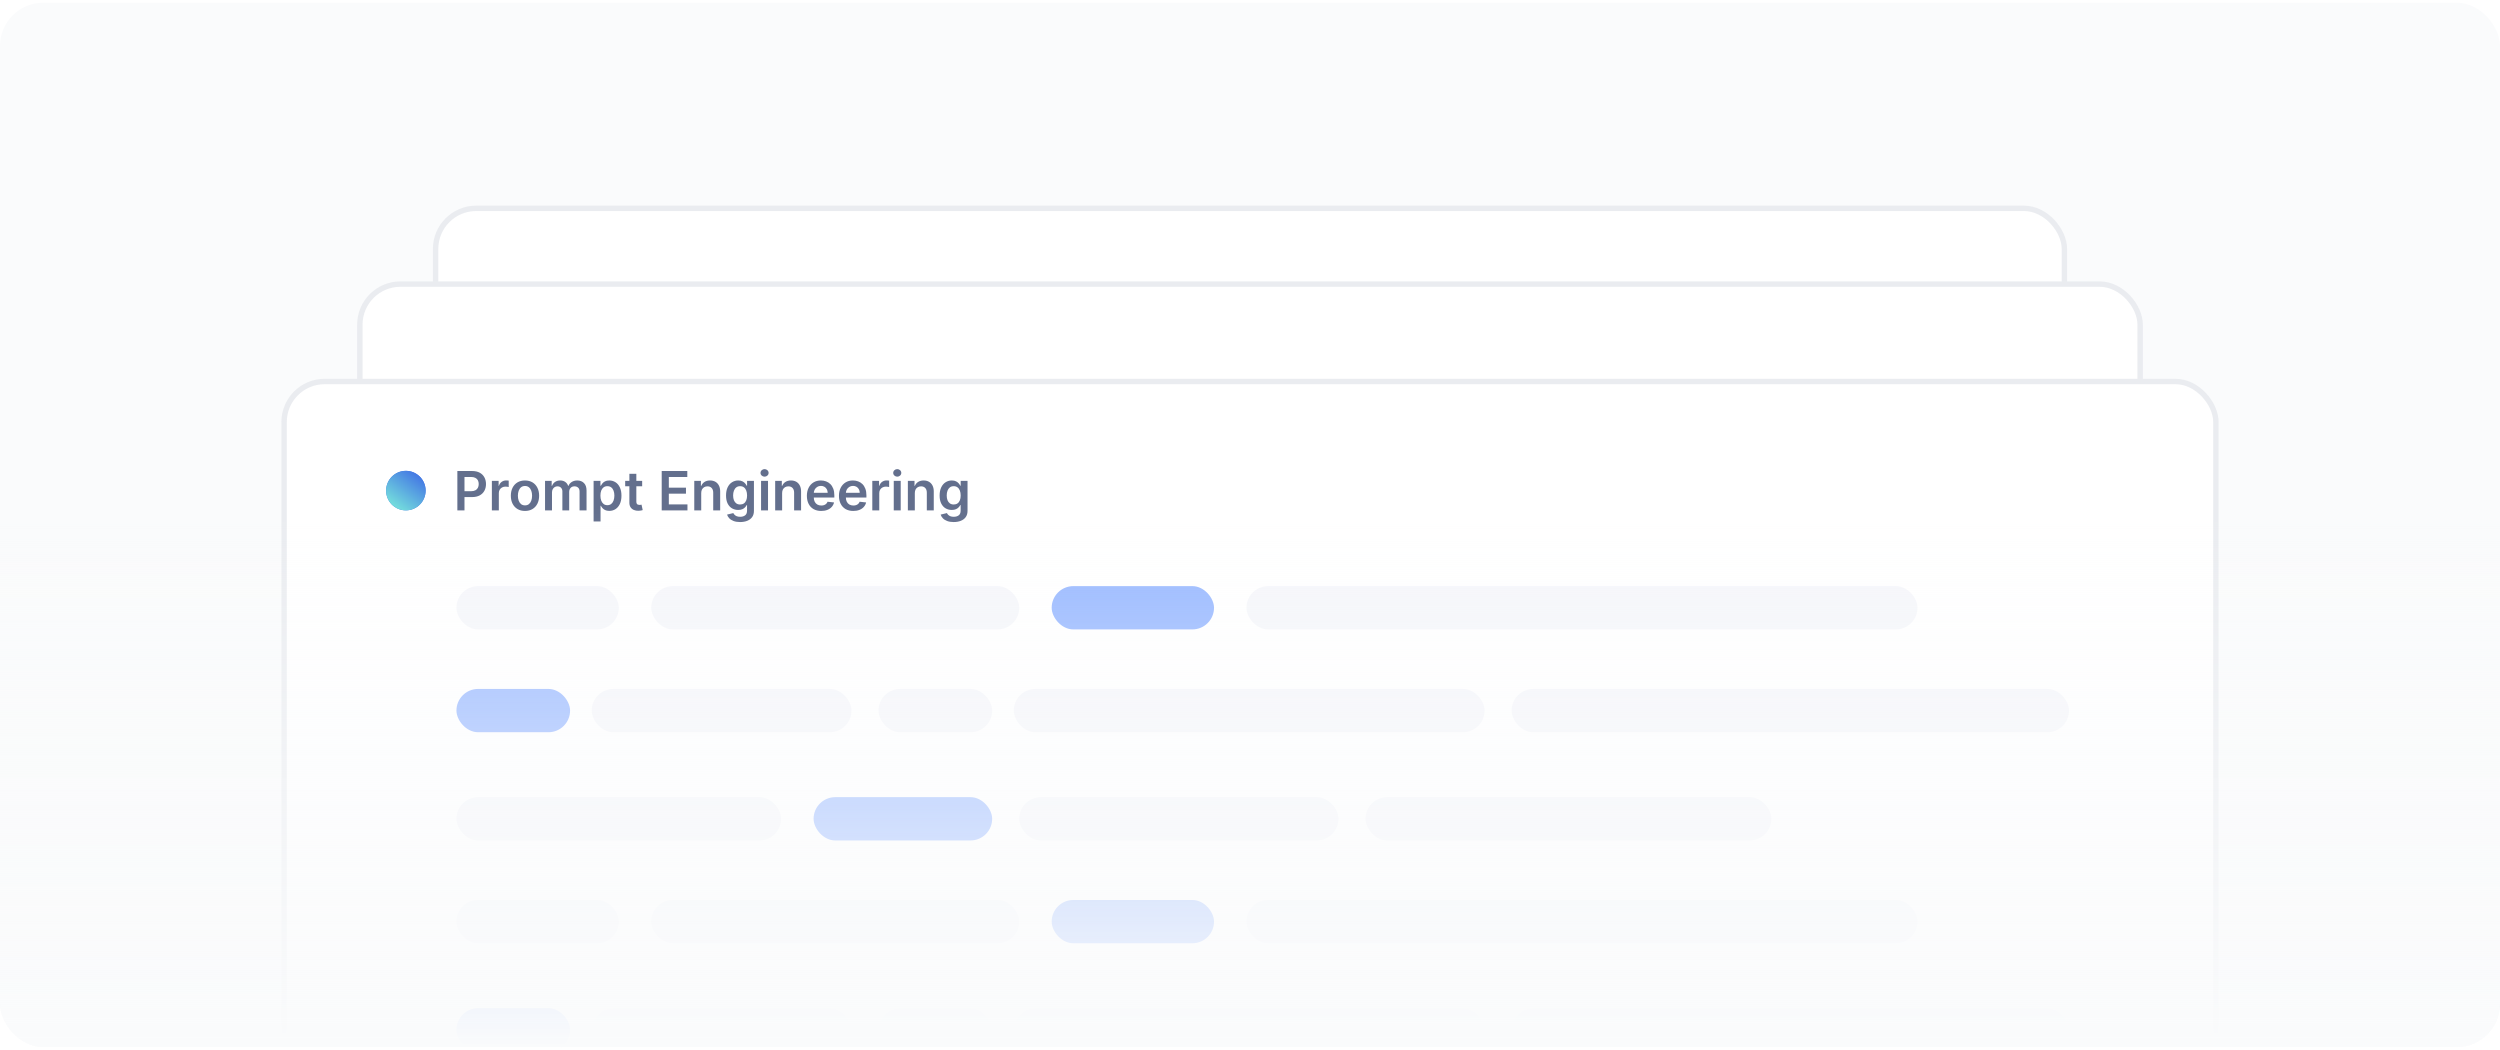 <svg width="462" height="194" viewBox="0 0 462 194" fill="none" xmlns="http://www.w3.org/2000/svg">
<g clip-path="url(#clip0_232_10910)">
<rect y="0.5" width="462" height="193" rx="8" fill="#FAFBFC"/>
<g filter="url(#filter0_dd_232_10910)">
<rect x="80" y="32" width="302" height="197" rx="8" fill="white"/>
<rect x="80.5" y="32.5" width="301" height="196" rx="7.5" stroke="#4D5D7D" stroke-opacity="0.12"/>
</g>
<g filter="url(#filter1_dd_232_10910)">
<rect x="66" y="46" width="330" height="185" rx="8" fill="white"/>
<rect x="66.5" y="46.5" width="329" height="184" rx="7.5" stroke="#4D5D7D" stroke-opacity="0.12"/>
</g>
<g filter="url(#filter2_dd_232_10910)">
<rect x="52" y="64" width="358" height="184" rx="8" fill="white"/>
<rect x="52.5" y="64.5" width="357" height="183" rx="7.5" stroke="#4D5D7D" stroke-opacity="0.12"/>
<rect x="84.351" y="102.316" width="30" height="8" rx="4" fill="#F5F6FA"/>
<rect x="84.351" y="160.316" width="30" height="8" rx="4" fill="#F5F6FA"/>
<rect x="84.351" y="121.316" width="21" height="8" rx="4" fill="#95B6FF"/>
<rect x="84.351" y="180.316" width="21" height="8" rx="4" fill="#95B6FF"/>
<rect x="230.351" y="102.316" width="124" height="8" rx="4" fill="#F5F6FA"/>
<rect x="230.351" y="160.316" width="124" height="8" rx="4" fill="#F5F6FA"/>
<rect x="187.351" y="121.316" width="87" height="8" rx="4" fill="#F5F6FA"/>
<rect x="187.351" y="180.316" width="87" height="8" rx="4" fill="#F5F6FA"/>
<rect x="194.351" y="102.316" width="30" height="8" rx="4" fill="#95B6FF"/>
<rect x="194.351" y="160.316" width="30" height="8" rx="4" fill="#95B6FF"/>
<rect x="188.351" y="141.316" width="59" height="8" rx="4" fill="#F5F6FA"/>
<rect x="162.351" y="121.316" width="21" height="8" rx="4" fill="#F5F6FA"/>
<rect x="162.351" y="180.316" width="21" height="8" rx="4" fill="#F5F6FA"/>
<rect x="150.351" y="141.316" width="33" height="8" rx="4" fill="#95B6FF"/>
<rect x="252.351" y="141.316" width="75" height="8" rx="4" fill="#F5F6FA"/>
<rect x="279.351" y="121.316" width="103" height="8" rx="4" fill="#F5F6FA"/>
<rect x="279.351" y="180.316" width="103" height="8" rx="4" fill="#F5F6FA"/>
<rect x="120.351" y="102.316" width="68" height="8" rx="4" fill="#F5F6FA"/>
<rect x="120.351" y="160.316" width="68" height="8" rx="4" fill="#F5F6FA"/>
<rect x="84.351" y="141.316" width="60" height="8" rx="4" fill="#F5F6FA"/>
<rect x="109.351" y="121.316" width="48" height="8" rx="4" fill="#F5F6FA"/>
<rect x="109.351" y="180.316" width="48" height="8" rx="4" fill="#F5F6FA"/>
<path d="M84.52 88.316V81.044H87.247C87.806 81.044 88.274 81.148 88.653 81.356C89.034 81.564 89.322 81.851 89.516 82.216C89.713 82.578 89.811 82.99 89.811 83.451C89.811 83.918 89.713 84.332 89.516 84.694C89.32 85.056 89.029 85.342 88.646 85.55C88.263 85.756 87.79 85.859 87.229 85.859H85.422V84.776H87.052C87.378 84.776 87.646 84.719 87.854 84.606C88.062 84.492 88.216 84.336 88.316 84.137C88.418 83.938 88.468 83.709 88.468 83.451C88.468 83.193 88.418 82.966 88.316 82.769C88.216 82.573 88.061 82.42 87.85 82.311C87.642 82.2 87.374 82.144 87.044 82.144H85.837V88.316H84.52ZM90.898 88.316V82.862H92.145V83.771H92.202C92.301 83.456 92.472 83.213 92.713 83.043C92.957 82.87 93.235 82.784 93.547 82.784C93.618 82.784 93.698 82.787 93.785 82.794C93.875 82.799 93.95 82.807 94.009 82.819V84.002C93.955 83.983 93.868 83.966 93.75 83.952C93.634 83.936 93.521 83.927 93.412 83.927C93.178 83.927 92.967 83.978 92.78 84.08C92.596 84.179 92.45 84.318 92.344 84.495C92.237 84.673 92.184 84.878 92.184 85.11V88.316H90.898ZM97.018 88.423C96.485 88.423 96.023 88.306 95.633 88.071C95.242 87.837 94.939 87.509 94.724 87.088C94.511 86.666 94.404 86.174 94.404 85.61C94.404 85.047 94.511 84.553 94.724 84.13C94.939 83.706 95.242 83.377 95.633 83.142C96.023 82.908 96.485 82.791 97.018 82.791C97.55 82.791 98.012 82.908 98.403 83.142C98.793 83.377 99.095 83.706 99.308 84.13C99.524 84.553 99.631 85.047 99.631 85.61C99.631 86.174 99.524 86.666 99.308 87.088C99.095 87.509 98.793 87.837 98.403 88.071C98.012 88.306 97.55 88.423 97.018 88.423ZM97.025 87.393C97.314 87.393 97.555 87.314 97.749 87.155C97.944 86.994 98.088 86.779 98.183 86.509C98.28 86.239 98.328 85.938 98.328 85.607C98.328 85.273 98.28 84.971 98.183 84.701C98.088 84.429 97.944 84.213 97.749 84.052C97.555 83.891 97.314 83.81 97.025 83.81C96.729 83.81 96.483 83.891 96.286 84.052C96.092 84.213 95.947 84.429 95.85 84.701C95.755 84.971 95.707 85.273 95.707 85.607C95.707 85.938 95.755 86.239 95.85 86.509C95.947 86.779 96.092 86.994 96.286 87.155C96.483 87.314 96.729 87.393 97.025 87.393ZM100.723 88.316V82.862H101.951V83.789H102.015C102.129 83.476 102.317 83.232 102.58 83.057C102.843 82.88 103.156 82.791 103.521 82.791C103.89 82.791 104.201 82.881 104.455 83.061C104.71 83.238 104.89 83.481 104.995 83.789H105.051C105.172 83.486 105.376 83.244 105.662 83.064C105.951 82.882 106.293 82.791 106.688 82.791C107.19 82.791 107.6 82.95 107.917 83.267C108.234 83.584 108.393 84.047 108.393 84.655V88.316H107.104V84.854C107.104 84.516 107.014 84.268 106.834 84.112C106.654 83.953 106.434 83.874 106.174 83.874C105.863 83.874 105.621 83.971 105.446 84.165C105.273 84.357 105.186 84.607 105.186 84.914V88.316H103.926V84.801C103.926 84.519 103.84 84.294 103.67 84.126C103.502 83.958 103.282 83.874 103.009 83.874C102.825 83.874 102.657 83.921 102.505 84.016C102.354 84.108 102.233 84.24 102.143 84.41C102.053 84.578 102.008 84.775 102.008 85V88.316H100.723ZM109.697 90.362V82.862H110.961V83.764H111.036C111.102 83.631 111.196 83.49 111.316 83.341C111.437 83.19 111.601 83.061 111.807 82.954C112.012 82.845 112.275 82.791 112.595 82.791C113.016 82.791 113.396 82.899 113.735 83.114C114.076 83.327 114.346 83.643 114.544 84.062C114.746 84.479 114.846 84.99 114.846 85.596C114.846 86.195 114.748 86.704 114.552 87.123C114.355 87.542 114.088 87.862 113.749 88.082C113.41 88.302 113.027 88.412 112.598 88.412C112.286 88.412 112.027 88.36 111.821 88.256C111.615 88.152 111.449 88.026 111.324 87.88C111.2 87.731 111.105 87.59 111.036 87.457H110.983V90.362H109.697ZM110.958 85.589C110.958 85.942 111.008 86.251 111.107 86.516C111.209 86.781 111.354 86.988 111.544 87.137C111.735 87.284 111.967 87.358 112.24 87.358C112.524 87.358 112.762 87.282 112.954 87.13C113.145 86.976 113.29 86.767 113.387 86.502C113.486 86.234 113.536 85.93 113.536 85.589C113.536 85.251 113.487 84.95 113.39 84.687C113.293 84.424 113.149 84.218 112.957 84.069C112.765 83.92 112.526 83.846 112.24 83.846C111.965 83.846 111.732 83.918 111.54 84.062C111.348 84.207 111.203 84.409 111.103 84.669C111.006 84.93 110.958 85.236 110.958 85.589ZM118.671 82.862V83.856H115.535V82.862H118.671ZM116.309 81.555H117.595V86.676C117.595 86.849 117.621 86.981 117.673 87.073C117.727 87.163 117.798 87.225 117.886 87.258C117.974 87.291 118.071 87.308 118.177 87.308C118.258 87.308 118.331 87.302 118.397 87.29C118.466 87.278 118.518 87.268 118.554 87.258L118.77 88.263C118.702 88.287 118.603 88.313 118.476 88.341C118.35 88.37 118.196 88.386 118.014 88.391C117.692 88.4 117.402 88.352 117.144 88.245C116.886 88.136 116.681 87.968 116.53 87.741C116.38 87.514 116.307 87.23 116.309 86.889V81.555ZM122.283 88.316V81.044H127.013V82.148H123.601V84.123H126.768V85.227H123.601V87.212H127.042V88.316H122.283ZM129.586 85.12V88.316H128.301V82.862H129.529V83.789H129.593C129.719 83.483 129.919 83.241 130.193 83.061C130.47 82.881 130.812 82.791 131.22 82.791C131.596 82.791 131.924 82.871 132.203 83.032C132.485 83.193 132.703 83.427 132.857 83.732C133.013 84.037 133.09 84.408 133.088 84.843V88.316H131.802V85.042C131.802 84.678 131.707 84.392 131.518 84.186C131.331 83.981 131.072 83.877 130.74 83.877C130.515 83.877 130.315 83.927 130.14 84.027C129.967 84.124 129.831 84.265 129.732 84.449C129.635 84.634 129.586 84.858 129.586 85.12ZM136.767 90.475C136.305 90.475 135.908 90.413 135.577 90.287C135.245 90.164 134.979 89.999 134.778 89.79C134.577 89.582 134.437 89.351 134.359 89.098L135.517 88.817C135.569 88.924 135.644 89.029 135.744 89.133C135.843 89.24 135.977 89.327 136.145 89.396C136.316 89.467 136.53 89.502 136.788 89.502C137.152 89.502 137.454 89.414 137.693 89.236C137.933 89.061 138.052 88.772 138.052 88.37V87.336H137.988C137.922 87.469 137.825 87.605 137.697 87.745C137.571 87.884 137.405 88.001 137.196 88.096C136.99 88.191 136.731 88.238 136.419 88.238C136 88.238 135.62 88.14 135.279 87.944C134.94 87.745 134.67 87.449 134.469 87.056C134.27 86.66 134.171 86.166 134.171 85.571C134.171 84.972 134.27 84.467 134.469 84.055C134.67 83.641 134.941 83.327 135.282 83.114C135.623 82.899 136.003 82.791 136.422 82.791C136.742 82.791 137.004 82.845 137.21 82.954C137.419 83.061 137.585 83.19 137.708 83.341C137.831 83.49 137.924 83.631 137.988 83.764H138.059V82.862H139.327V88.405C139.327 88.872 139.216 89.257 138.993 89.563C138.771 89.868 138.466 90.097 138.08 90.248C137.695 90.4 137.257 90.475 136.767 90.475ZM136.777 87.23C137.049 87.23 137.281 87.163 137.473 87.031C137.665 86.898 137.811 86.708 137.91 86.459C138.009 86.211 138.059 85.912 138.059 85.564C138.059 85.221 138.009 84.92 137.91 84.662C137.813 84.404 137.669 84.204 137.477 84.062C137.287 83.918 137.054 83.846 136.777 83.846C136.491 83.846 136.252 83.92 136.06 84.069C135.868 84.218 135.724 84.423 135.627 84.684C135.53 84.942 135.481 85.235 135.481 85.564C135.481 85.898 135.53 86.191 135.627 86.441C135.726 86.69 135.872 86.884 136.063 87.024C136.258 87.161 136.495 87.23 136.777 87.23ZM140.644 88.316V82.862H141.93V88.316H140.644ZM141.291 82.088C141.087 82.088 140.912 82.02 140.765 81.885C140.618 81.748 140.545 81.584 140.545 81.392C140.545 81.198 140.618 81.033 140.765 80.898C140.912 80.761 141.087 80.692 141.291 80.692C141.497 80.692 141.672 80.761 141.816 80.898C141.963 81.033 142.036 81.198 142.036 81.392C142.036 81.584 141.963 81.748 141.816 81.885C141.672 82.02 141.497 82.088 141.291 82.088ZM144.537 85.12V88.316H143.252V82.862H144.481V83.789H144.544C144.67 83.483 144.87 83.241 145.145 83.061C145.422 82.881 145.764 82.791 146.171 82.791C146.547 82.791 146.875 82.871 147.155 83.032C147.436 83.193 147.654 83.427 147.808 83.732C147.964 84.037 148.041 84.408 148.039 84.843V88.316H146.753V85.042C146.753 84.678 146.659 84.392 146.469 84.186C146.282 83.981 146.023 83.877 145.691 83.877C145.467 83.877 145.266 83.927 145.091 84.027C144.918 84.124 144.782 84.265 144.683 84.449C144.586 84.634 144.537 84.858 144.537 85.12ZM151.76 88.423C151.213 88.423 150.741 88.309 150.343 88.082C149.948 87.852 149.644 87.528 149.431 87.109C149.218 86.688 149.111 86.192 149.111 85.621C149.111 85.06 149.218 84.568 149.431 84.144C149.646 83.718 149.947 83.386 150.333 83.15C150.719 82.91 151.172 82.791 151.693 82.791C152.029 82.791 152.346 82.845 152.645 82.954C152.945 83.061 153.21 83.226 153.44 83.451C153.672 83.676 153.854 83.963 153.987 84.311C154.119 84.656 154.186 85.068 154.186 85.546V85.941H149.715V85.074H152.954C152.951 84.828 152.898 84.609 152.794 84.417C152.69 84.223 152.544 84.07 152.357 83.959C152.172 83.848 151.957 83.792 151.711 83.792C151.448 83.792 151.217 83.856 151.018 83.984C150.819 84.109 150.664 84.275 150.553 84.481C150.444 84.685 150.388 84.909 150.386 85.152V85.909C150.386 86.226 150.444 86.498 150.56 86.725C150.676 86.95 150.838 87.123 151.047 87.244C151.255 87.362 151.499 87.421 151.778 87.421C151.965 87.421 152.134 87.395 152.286 87.343C152.437 87.289 152.569 87.21 152.68 87.106C152.791 87.001 152.875 86.872 152.932 86.718L154.133 86.853C154.057 87.171 153.912 87.448 153.699 87.684C153.489 87.919 153.219 88.101 152.89 88.231C152.561 88.359 152.184 88.423 151.76 88.423ZM157.688 88.423C157.141 88.423 156.669 88.309 156.271 88.082C155.876 87.852 155.572 87.528 155.359 87.109C155.145 86.688 155.039 86.192 155.039 85.621C155.039 85.06 155.145 84.568 155.359 84.144C155.574 83.718 155.875 83.386 156.261 83.15C156.646 82.91 157.1 82.791 157.621 82.791C157.957 82.791 158.274 82.845 158.572 82.954C158.873 83.061 159.138 83.226 159.368 83.451C159.6 83.676 159.782 83.963 159.915 84.311C160.047 84.656 160.114 85.068 160.114 85.546V85.941H155.643V85.074H158.881C158.879 84.828 158.826 84.609 158.721 84.417C158.617 84.223 158.472 84.07 158.285 83.959C158.1 83.848 157.885 83.792 157.638 83.792C157.376 83.792 157.145 83.856 156.946 83.984C156.747 84.109 156.592 84.275 156.481 84.481C156.372 84.685 156.316 84.909 156.314 85.152V85.909C156.314 86.226 156.372 86.498 156.488 86.725C156.604 86.95 156.766 87.123 156.974 87.244C157.183 87.362 157.426 87.421 157.706 87.421C157.893 87.421 158.062 87.395 158.214 87.343C158.365 87.289 158.497 87.21 158.608 87.106C158.719 87.001 158.803 86.872 158.86 86.718L160.06 86.853C159.984 87.171 159.84 87.448 159.627 87.684C159.416 87.919 159.146 88.101 158.817 88.231C158.488 88.359 158.112 88.423 157.688 88.423ZM161.201 88.316V82.862H162.447V83.771H162.504C162.604 83.456 162.774 83.213 163.016 83.043C163.26 82.87 163.538 82.784 163.85 82.784C163.921 82.784 164.001 82.787 164.088 82.794C164.178 82.799 164.253 82.807 164.312 82.819V84.002C164.257 83.983 164.171 83.966 164.053 83.952C163.937 83.936 163.824 83.927 163.715 83.927C163.481 83.927 163.27 83.978 163.083 84.08C162.898 84.179 162.753 84.318 162.646 84.495C162.54 84.673 162.487 84.878 162.487 85.11V88.316H161.201ZM165.166 88.316V82.862H166.451V88.316H165.166ZM165.812 82.088C165.609 82.088 165.433 82.02 165.287 81.885C165.14 81.748 165.066 81.584 165.066 81.392C165.066 81.198 165.14 81.033 165.287 80.898C165.433 80.761 165.609 80.692 165.812 80.692C166.018 80.692 166.193 80.761 166.338 80.898C166.485 81.033 166.558 81.198 166.558 81.392C166.558 81.584 166.485 81.748 166.338 81.885C166.193 82.02 166.018 82.088 165.812 82.088ZM169.059 85.12V88.316H167.773V82.862H169.002V83.789H169.066C169.191 83.483 169.391 83.241 169.666 83.061C169.943 82.881 170.285 82.791 170.692 82.791C171.069 82.791 171.397 82.871 171.676 83.032C171.958 83.193 172.176 83.427 172.329 83.732C172.486 84.037 172.563 84.408 172.56 84.843V88.316H171.275V85.042C171.275 84.678 171.18 84.392 170.991 84.186C170.804 83.981 170.544 83.877 170.213 83.877C169.988 83.877 169.788 83.927 169.613 84.027C169.44 84.124 169.304 84.265 169.204 84.449C169.107 84.634 169.059 84.858 169.059 85.12ZM176.239 90.475C175.778 90.475 175.381 90.413 175.05 90.287C174.718 90.164 174.452 89.999 174.251 89.79C174.049 89.582 173.91 89.351 173.832 89.098L174.989 88.817C175.041 88.924 175.117 89.029 175.216 89.133C175.316 89.24 175.45 89.327 175.618 89.396C175.788 89.467 176.002 89.502 176.261 89.502C176.625 89.502 176.927 89.414 177.166 89.236C177.405 89.061 177.525 88.772 177.525 88.37V87.336H177.461C177.395 87.469 177.297 87.605 177.17 87.745C177.044 87.884 176.877 88.001 176.669 88.096C176.463 88.191 176.204 88.238 175.891 88.238C175.472 88.238 175.092 88.14 174.751 87.944C174.413 87.745 174.143 87.449 173.942 87.056C173.743 86.66 173.643 86.166 173.643 85.571C173.643 84.972 173.743 84.467 173.942 84.055C174.143 83.641 174.414 83.327 174.755 83.114C175.096 82.899 175.476 82.791 175.895 82.791C176.214 82.791 176.477 82.845 176.683 82.954C176.891 83.061 177.057 83.19 177.18 83.341C177.303 83.49 177.397 83.631 177.461 83.764H177.532V82.862H178.8V88.405C178.8 88.872 178.688 89.257 178.466 89.563C178.243 89.868 177.939 90.097 177.553 90.248C177.167 90.4 176.729 90.475 176.239 90.475ZM176.25 87.23C176.522 87.23 176.754 87.163 176.946 87.031C177.138 86.898 177.283 86.708 177.383 86.459C177.482 86.211 177.532 85.912 177.532 85.564C177.532 85.221 177.482 84.92 177.383 84.662C177.286 84.404 177.141 84.204 176.949 84.062C176.76 83.918 176.527 83.846 176.25 83.846C175.963 83.846 175.724 83.92 175.533 84.069C175.341 84.218 175.196 84.423 175.099 84.684C175.002 84.942 174.954 85.235 174.954 85.564C174.954 85.898 175.002 86.191 175.099 86.441C175.199 86.69 175.344 86.884 175.536 87.024C175.73 87.161 175.968 87.23 176.25 87.23Z" fill="#636F8D"/>
<circle cx="75.003" cy="84.664" r="3.652" fill="#4274E4"/>
<circle cx="75.003" cy="84.664" r="3.652" fill="url(#paint0_linear_232_10910)"/>
</g>
<rect x="-0.966" y="93.949" width="462.966" height="99.551" fill="url(#paint1_linear_232_10910)"/>
</g>
<defs>
<filter id="filter0_dd_232_10910" x="66" y="21" width="330" height="225" filterUnits="userSpaceOnUse" color-interpolation-filters="sRGB">
<feFlood flood-opacity="0" result="BackgroundImageFix"/>
<feColorMatrix in="SourceAlpha" type="matrix" values="0 0 0 0 0 0 0 0 0 0 0 0 0 0 0 0 0 0 127 0" result="hardAlpha"/>
<feOffset dy="3"/>
<feGaussianBlur stdDeviation="7"/>
<feColorMatrix type="matrix" values="0 0 0 0 0.213 0 0 0 0 0.383 0 0 0 0 1 0 0 0 0.1 0"/>
<feBlend mode="normal" in2="BackgroundImageFix" result="effect1_dropShadow_232_10910"/>
<feColorMatrix in="SourceAlpha" type="matrix" values="0 0 0 0 0 0 0 0 0 0 0 0 0 0 0 0 0 0 127 0" result="hardAlpha"/>
<feOffset dy="3"/>
<feGaussianBlur stdDeviation="7"/>
<feColorMatrix type="matrix" values="0 0 0 0 0.186 0 0 0 0 0.186 0 0 0 0 0.186 0 0 0 0.04 0"/>
<feBlend mode="normal" in2="effect1_dropShadow_232_10910" result="effect2_dropShadow_232_10910"/>
<feBlend mode="normal" in="SourceGraphic" in2="effect2_dropShadow_232_10910" result="shape"/>
</filter>
<filter id="filter1_dd_232_10910" x="52" y="35" width="358" height="213" filterUnits="userSpaceOnUse" color-interpolation-filters="sRGB">
<feFlood flood-opacity="0" result="BackgroundImageFix"/>
<feColorMatrix in="SourceAlpha" type="matrix" values="0 0 0 0 0 0 0 0 0 0 0 0 0 0 0 0 0 0 127 0" result="hardAlpha"/>
<feOffset dy="3"/>
<feGaussianBlur stdDeviation="7"/>
<feColorMatrix type="matrix" values="0 0 0 0 0.213 0 0 0 0 0.383 0 0 0 0 1 0 0 0 0.1 0"/>
<feBlend mode="normal" in2="BackgroundImageFix" result="effect1_dropShadow_232_10910"/>
<feColorMatrix in="SourceAlpha" type="matrix" values="0 0 0 0 0 0 0 0 0 0 0 0 0 0 0 0 0 0 127 0" result="hardAlpha"/>
<feOffset dy="3"/>
<feGaussianBlur stdDeviation="7"/>
<feColorMatrix type="matrix" values="0 0 0 0 0.186 0 0 0 0 0.186 0 0 0 0 0.186 0 0 0 0.04 0"/>
<feBlend mode="normal" in2="effect1_dropShadow_232_10910" result="effect2_dropShadow_232_10910"/>
<feBlend mode="normal" in="SourceGraphic" in2="effect2_dropShadow_232_10910" result="shape"/>
</filter>
<filter id="filter2_dd_232_10910" x="38" y="53" width="386" height="212" filterUnits="userSpaceOnUse" color-interpolation-filters="sRGB">
<feFlood flood-opacity="0" result="BackgroundImageFix"/>
<feColorMatrix in="SourceAlpha" type="matrix" values="0 0 0 0 0 0 0 0 0 0 0 0 0 0 0 0 0 0 127 0" result="hardAlpha"/>
<feOffset dy="3"/>
<feGaussianBlur stdDeviation="7"/>
<feColorMatrix type="matrix" values="0 0 0 0 0.213 0 0 0 0 0.383 0 0 0 0 1 0 0 0 0.1 0"/>
<feBlend mode="normal" in2="BackgroundImageFix" result="effect1_dropShadow_232_10910"/>
<feColorMatrix in="SourceAlpha" type="matrix" values="0 0 0 0 0 0 0 0 0 0 0 0 0 0 0 0 0 0 127 0" result="hardAlpha"/>
<feOffset dy="3"/>
<feGaussianBlur stdDeviation="7"/>
<feColorMatrix type="matrix" values="0 0 0 0 0.186 0 0 0 0 0.186 0 0 0 0 0.186 0 0 0 0.04 0"/>
<feBlend mode="normal" in2="effect1_dropShadow_232_10910" result="effect2_dropShadow_232_10910"/>
<feBlend mode="normal" in="SourceGraphic" in2="effect2_dropShadow_232_10910" result="shape"/>
</filter>
<linearGradient id="paint0_linear_232_10910" x1="77.432" y1="81.491" x2="72.468" y2="88.102" gradientUnits="userSpaceOnUse">
<stop stop-color="#4274E4"/>
<stop offset="1" stop-color="#78E6DC"/>
</linearGradient>
<linearGradient id="paint1_linear_232_10910" x1="230.517" y1="193.5" x2="230.517" y2="93.949" gradientUnits="userSpaceOnUse">
<stop stop-color="#FAFBFC"/>
<stop offset="1" stop-color="#FAFBFC" stop-opacity="0"/>
</linearGradient>
<clipPath id="clip0_232_10910">
<rect y="0.5" width="462" height="193" rx="8" fill="white"/>
</clipPath>
</defs>
</svg>
